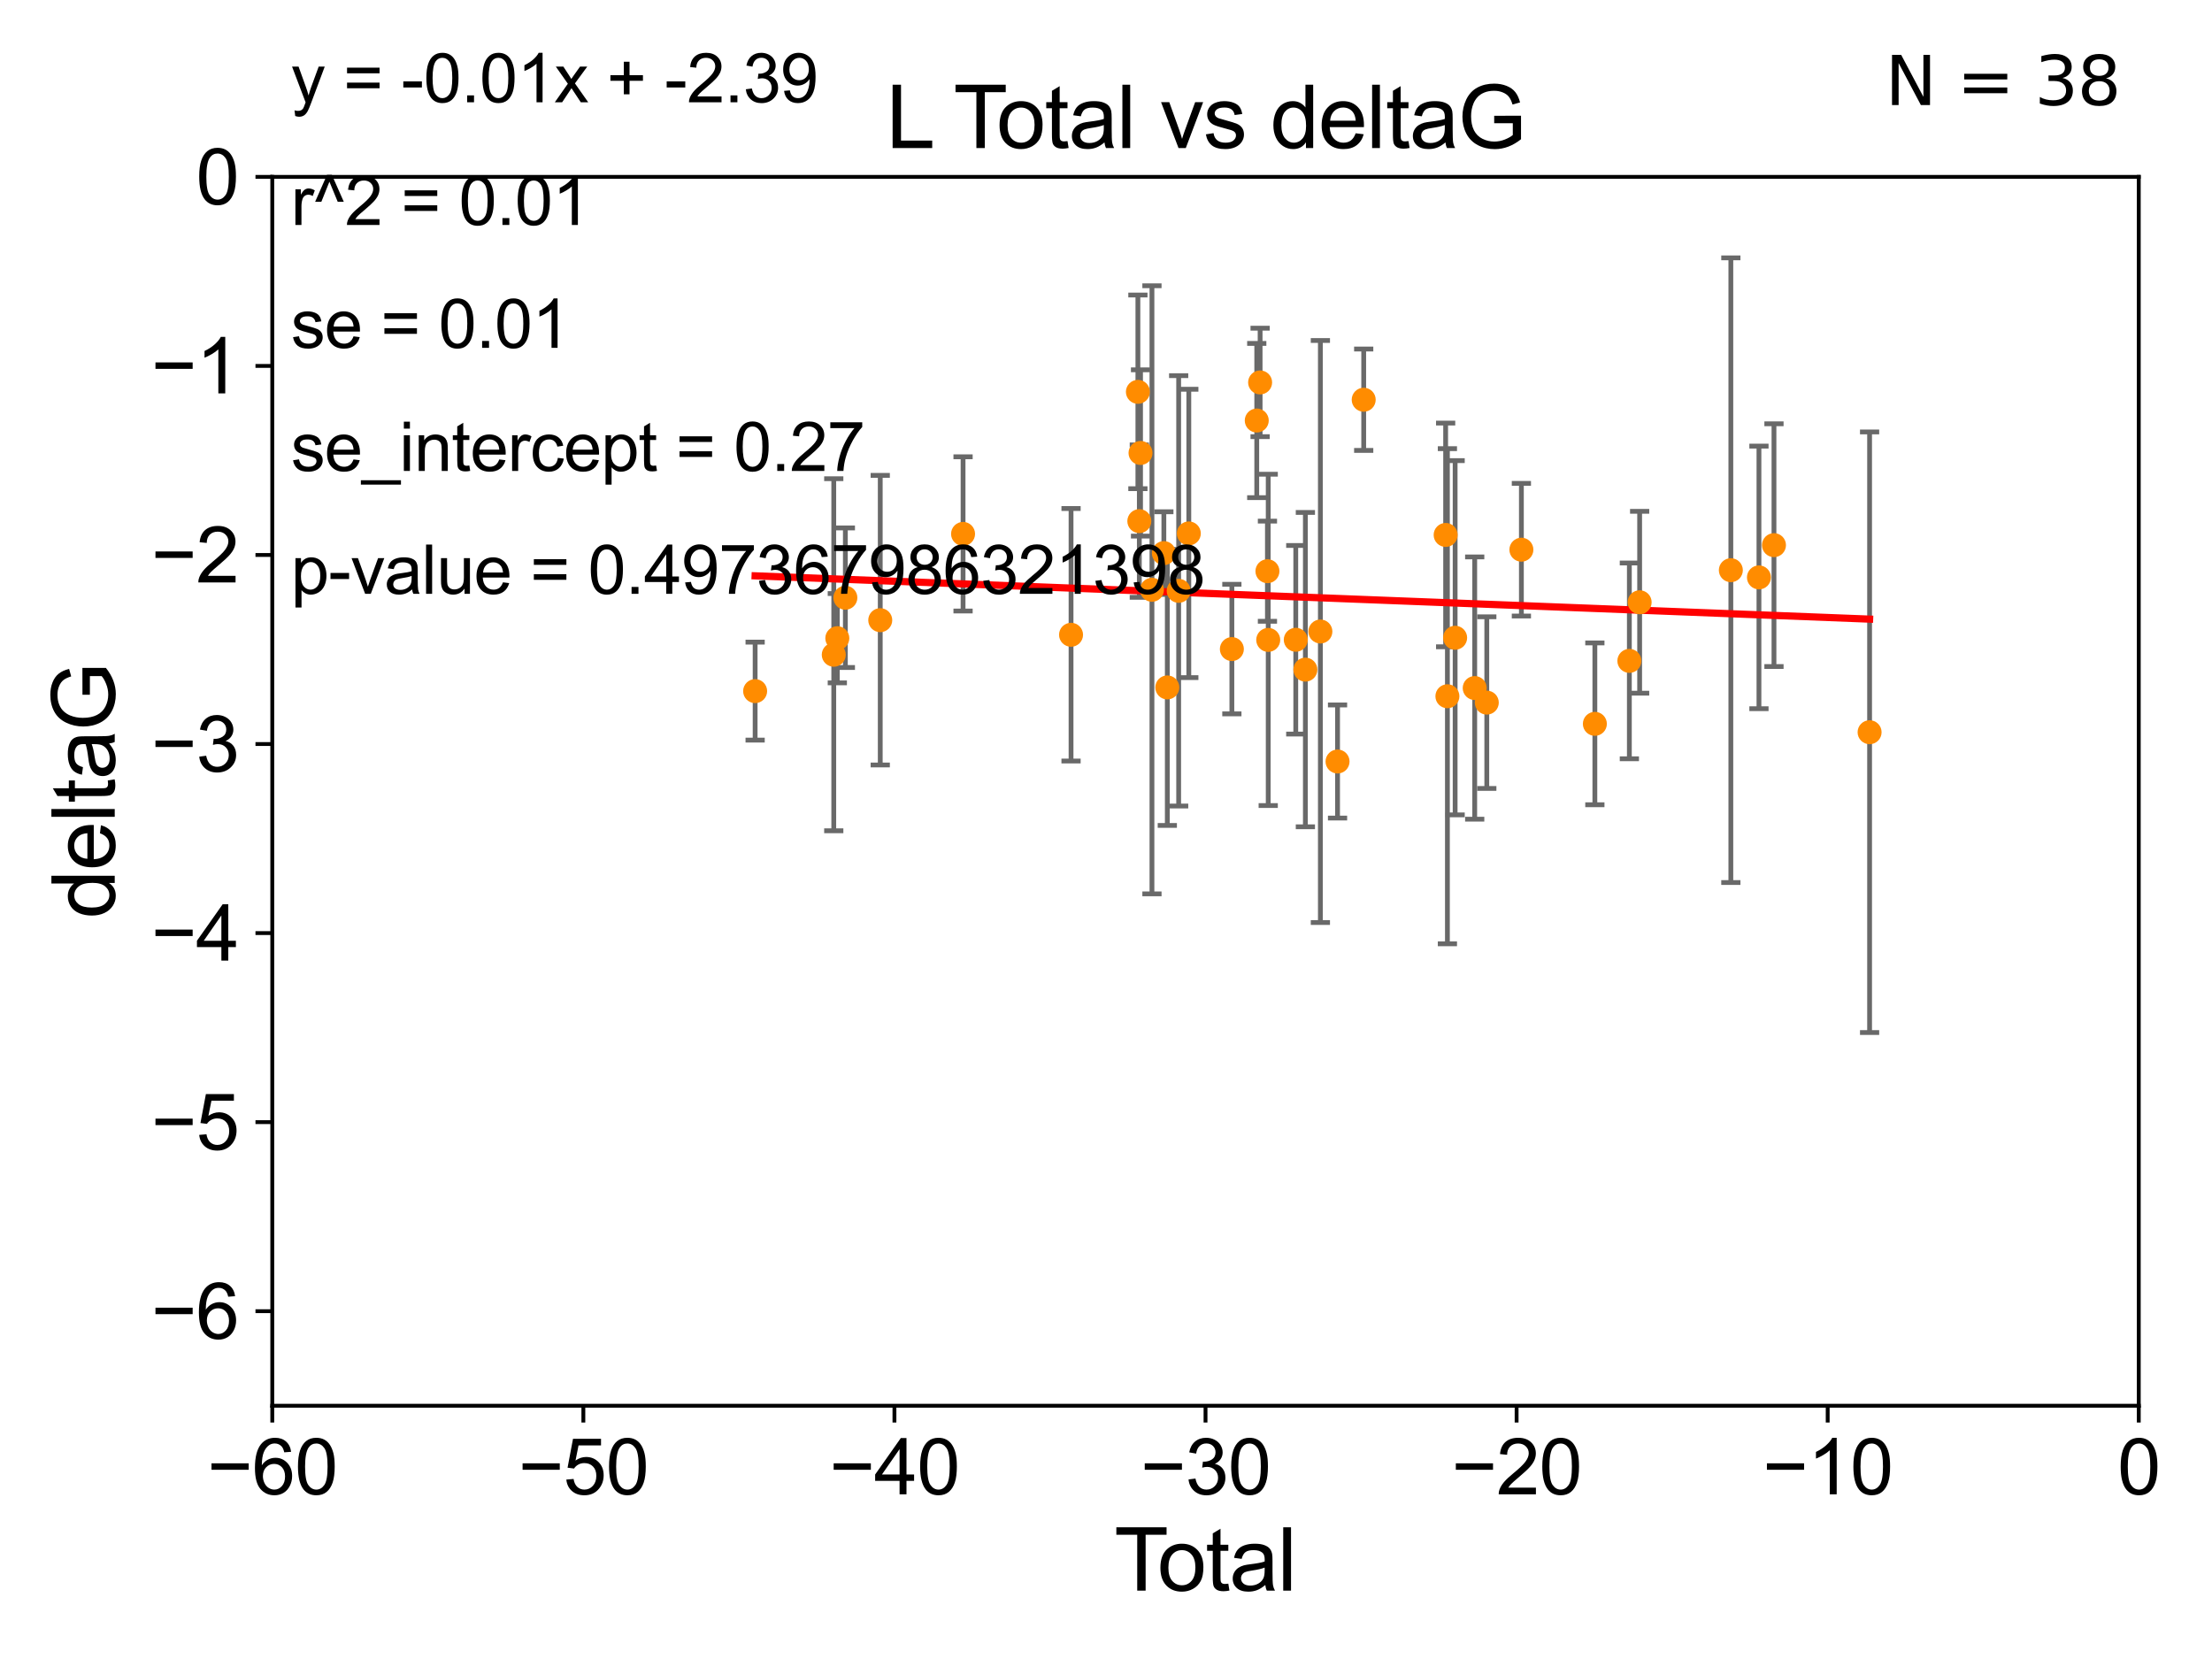 <?xml version="1.0" encoding="utf-8" standalone="no"?>
<!DOCTYPE svg PUBLIC "-//W3C//DTD SVG 1.1//EN"
  "http://www.w3.org/Graphics/SVG/1.1/DTD/svg11.dtd">
<svg xmlns:xlink="http://www.w3.org/1999/xlink" width="460.8pt" height="345.6pt" viewBox="0 0 460.8 345.6" xmlns="http://www.w3.org/2000/svg" version="1.1">
 <defs>
  <style type="text/css">*{stroke-linejoin: round; stroke-linecap: butt}</style>
 </defs>
 <g id="figure_1">
  <g id="patch_1">
   <path d="M 0 345.6 
L 460.8 345.6 
L 460.8 0 
L 0 0 
z
" style="fill: #ffffff"/>
  </g>
  <g id="axes_1">
   <g id="patch_2">
    <path d="M 56.72 292.84 
L 445.545 292.84 
L 445.545 36.842 
L 56.72 36.842 
z
" style="fill: #ffffff"/>
   </g>
   <g id="PathCollection_1">
    <defs>
     <path id="mf17ec34c99" d="M 0 1.118 
C 0.297 1.118 0.581 1 0.791 0.791 
C 1 0.581 1.118 0.297 1.118 0 
C 1.118 -0.297 1 -0.581 0.791 -0.791 
C 0.581 -1 0.297 -1.118 0 -1.118 
C -0.297 -1.118 -0.581 -1 -0.791 -0.791 
C -1 -0.581 -1.118 -0.297 -1.118 0 
C -1.118 0.297 -1 0.581 -0.791 0.791 
C -0.581 1 -0.297 1.118 0 1.118 
z
" style="stroke: #ff8c00"/>
    </defs>
    <g clip-path="url(#p8ae70881d6)">
     <use xlink:href="#mf17ec34c99" x="157.308" y="143.973" style="fill: #ff8c00; stroke: #ff8c00"/>
     <use xlink:href="#mf17ec34c99" x="173.688" y="136.396" style="fill: #ff8c00; stroke: #ff8c00"/>
     <use xlink:href="#mf17ec34c99" x="174.428" y="132.951" style="fill: #ff8c00; stroke: #ff8c00"/>
     <use xlink:href="#mf17ec34c99" x="176.105" y="124.516" style="fill: #ff8c00; stroke: #ff8c00"/>
     <use xlink:href="#mf17ec34c99" x="183.372" y="129.194" style="fill: #ff8c00; stroke: #ff8c00"/>
     <use xlink:href="#mf17ec34c99" x="200.623" y="111.222" style="fill: #ff8c00; stroke: #ff8c00"/>
     <use xlink:href="#mf17ec34c99" x="223.118" y="132.235" style="fill: #ff8c00; stroke: #ff8c00"/>
     <use xlink:href="#mf17ec34c99" x="237.045" y="81.629" style="fill: #ff8c00; stroke: #ff8c00"/>
     <use xlink:href="#mf17ec34c99" x="237.343" y="108.561" style="fill: #ff8c00; stroke: #ff8c00"/>
     <use xlink:href="#mf17ec34c99" x="237.594" y="94.36" style="fill: #ff8c00; stroke: #ff8c00"/>
     <use xlink:href="#mf17ec34c99" x="239.973" y="122.865" style="fill: #ff8c00; stroke: #ff8c00"/>
     <use xlink:href="#mf17ec34c99" x="242.452" y="115.224" style="fill: #ff8c00; stroke: #ff8c00"/>
     <use xlink:href="#mf17ec34c99" x="243.172" y="143.203" style="fill: #ff8c00; stroke: #ff8c00"/>
     <use xlink:href="#mf17ec34c99" x="245.537" y="123.086" style="fill: #ff8c00; stroke: #ff8c00"/>
     <use xlink:href="#mf17ec34c99" x="247.651" y="111.123" style="fill: #ff8c00; stroke: #ff8c00"/>
     <use xlink:href="#mf17ec34c99" x="256.621" y="135.214" style="fill: #ff8c00; stroke: #ff8c00"/>
     <use xlink:href="#mf17ec34c99" x="261.805" y="87.602" style="fill: #ff8c00; stroke: #ff8c00"/>
     <use xlink:href="#mf17ec34c99" x="262.505" y="79.666" style="fill: #ff8c00; stroke: #ff8c00"/>
     <use xlink:href="#mf17ec34c99" x="264.03" y="118.992" style="fill: #ff8c00; stroke: #ff8c00"/>
     <use xlink:href="#mf17ec34c99" x="264.194" y="133.304" style="fill: #ff8c00; stroke: #ff8c00"/>
     <use xlink:href="#mf17ec34c99" x="269.932" y="133.276" style="fill: #ff8c00; stroke: #ff8c00"/>
     <use xlink:href="#mf17ec34c99" x="271.934" y="139.496" style="fill: #ff8c00; stroke: #ff8c00"/>
     <use xlink:href="#mf17ec34c99" x="275.059" y="131.555" style="fill: #ff8c00; stroke: #ff8c00"/>
     <use xlink:href="#mf17ec34c99" x="278.635" y="158.636" style="fill: #ff8c00; stroke: #ff8c00"/>
     <use xlink:href="#mf17ec34c99" x="284.084" y="83.271" style="fill: #ff8c00; stroke: #ff8c00"/>
     <use xlink:href="#mf17ec34c99" x="301.154" y="111.437" style="fill: #ff8c00; stroke: #ff8c00"/>
     <use xlink:href="#mf17ec34c99" x="301.521" y="145.041" style="fill: #ff8c00; stroke: #ff8c00"/>
     <use xlink:href="#mf17ec34c99" x="303.131" y="132.856" style="fill: #ff8c00; stroke: #ff8c00"/>
     <use xlink:href="#mf17ec34c99" x="307.209" y="143.333" style="fill: #ff8c00; stroke: #ff8c00"/>
     <use xlink:href="#mf17ec34c99" x="309.726" y="146.367" style="fill: #ff8c00; stroke: #ff8c00"/>
     <use xlink:href="#mf17ec34c99" x="316.933" y="114.51" style="fill: #ff8c00; stroke: #ff8c00"/>
     <use xlink:href="#mf17ec34c99" x="332.239" y="150.79" style="fill: #ff8c00; stroke: #ff8c00"/>
     <use xlink:href="#mf17ec34c99" x="339.426" y="137.675" style="fill: #ff8c00; stroke: #ff8c00"/>
     <use xlink:href="#mf17ec34c99" x="341.568" y="125.461" style="fill: #ff8c00; stroke: #ff8c00"/>
     <use xlink:href="#mf17ec34c99" x="360.567" y="118.783" style="fill: #ff8c00; stroke: #ff8c00"/>
     <use xlink:href="#mf17ec34c99" x="366.421" y="120.283" style="fill: #ff8c00; stroke: #ff8c00"/>
     <use xlink:href="#mf17ec34c99" x="369.551" y="113.563" style="fill: #ff8c00; stroke: #ff8c00"/>
     <use xlink:href="#mf17ec34c99" x="389.47" y="152.536" style="fill: #ff8c00; stroke: #ff8c00"/>
    </g>
   </g>
   <g id="matplotlib.axis_1">
    <g id="xtick_1">
     <g id="line2d_1">
      <defs>
       <path id="m7b8be2708e" d="M 0 0 
L 0 3.5 
" style="stroke: #000000; stroke-width: 0.8"/>
      </defs>
      <g>
       <use xlink:href="#m7b8be2708e" x="56.72" y="292.84" style="stroke: #000000; stroke-width: 0.8"/>
      </g>
     </g>
     <g id="text_1">
      <!-- −60 -->
      <g transform="translate(43.15 311.293)scale(0.16 -0.16)">
       <defs>
        <path id="ArialMT-2212" d="M 3381 1997 
L 356 1997 
L 356 2522 
L 3381 2522 
L 3381 1997 
z
" transform="scale(0.016)"/>
        <path id="ArialMT-36" d="M 3184 3459 
L 2625 3416 
Q 2550 3747 2413 3897 
Q 2184 4138 1850 4138 
Q 1581 4138 1378 3988 
Q 1113 3794 959 3422 
Q 806 3050 800 2363 
Q 1003 2672 1297 2822 
Q 1591 2972 1913 2972 
Q 2475 2972 2870 2558 
Q 3266 2144 3266 1488 
Q 3266 1056 3080 686 
Q 2894 316 2569 119 
Q 2244 -78 1831 -78 
Q 1128 -78 684 439 
Q 241 956 241 2144 
Q 241 3472 731 4075 
Q 1159 4600 1884 4600 
Q 2425 4600 2770 4297 
Q 3116 3994 3184 3459 
z
M 888 1484 
Q 888 1194 1011 928 
Q 1134 663 1356 523 
Q 1578 384 1822 384 
Q 2178 384 2434 671 
Q 2691 959 2691 1453 
Q 2691 1928 2437 2201 
Q 2184 2475 1800 2475 
Q 1419 2475 1153 2201 
Q 888 1928 888 1484 
z
" transform="scale(0.016)"/>
        <path id="ArialMT-30" d="M 266 2259 
Q 266 3072 433 3567 
Q 600 4063 929 4331 
Q 1259 4600 1759 4600 
Q 2128 4600 2406 4451 
Q 2684 4303 2865 4023 
Q 3047 3744 3150 3342 
Q 3253 2941 3253 2259 
Q 3253 1453 3087 958 
Q 2922 463 2592 192 
Q 2263 -78 1759 -78 
Q 1097 -78 719 397 
Q 266 969 266 2259 
z
M 844 2259 
Q 844 1131 1108 757 
Q 1372 384 1759 384 
Q 2147 384 2411 759 
Q 2675 1134 2675 2259 
Q 2675 3391 2411 3762 
Q 2147 4134 1753 4134 
Q 1366 4134 1134 3806 
Q 844 3388 844 2259 
z
" transform="scale(0.016)"/>
       </defs>
       <use xlink:href="#ArialMT-2212"/>
       <use xlink:href="#ArialMT-36" x="58.398"/>
       <use xlink:href="#ArialMT-30" x="114.014"/>
      </g>
     </g>
    </g>
    <g id="xtick_2">
     <g id="line2d_2">
      <g>
       <use xlink:href="#m7b8be2708e" x="121.524" y="292.84" style="stroke: #000000; stroke-width: 0.8"/>
      </g>
     </g>
     <g id="text_2">
      <!-- −50 -->
      <g transform="translate(107.954 311.293)scale(0.16 -0.16)">
       <defs>
        <path id="ArialMT-35" d="M 266 1200 
L 856 1250 
Q 922 819 1161 601 
Q 1400 384 1738 384 
Q 2144 384 2425 690 
Q 2706 997 2706 1503 
Q 2706 1984 2436 2262 
Q 2166 2541 1728 2541 
Q 1456 2541 1237 2417 
Q 1019 2294 894 2097 
L 366 2166 
L 809 4519 
L 3088 4519 
L 3088 3981 
L 1259 3981 
L 1013 2750 
Q 1425 3038 1878 3038 
Q 2478 3038 2890 2622 
Q 3303 2206 3303 1553 
Q 3303 931 2941 478 
Q 2500 -78 1738 -78 
Q 1113 -78 717 272 
Q 322 622 266 1200 
z
" transform="scale(0.016)"/>
       </defs>
       <use xlink:href="#ArialMT-2212"/>
       <use xlink:href="#ArialMT-35" x="58.398"/>
       <use xlink:href="#ArialMT-30" x="114.014"/>
      </g>
     </g>
    </g>
    <g id="xtick_3">
     <g id="line2d_3">
      <g>
       <use xlink:href="#m7b8be2708e" x="186.328" y="292.84" style="stroke: #000000; stroke-width: 0.8"/>
      </g>
     </g>
     <g id="text_3">
      <!-- −40 -->
      <g transform="translate(172.758 311.293)scale(0.16 -0.16)">
       <defs>
        <path id="ArialMT-34" d="M 2069 0 
L 2069 1097 
L 81 1097 
L 81 1613 
L 2172 4581 
L 2631 4581 
L 2631 1613 
L 3250 1613 
L 3250 1097 
L 2631 1097 
L 2631 0 
L 2069 0 
z
M 2069 1613 
L 2069 3678 
L 634 1613 
L 2069 1613 
z
" transform="scale(0.016)"/>
       </defs>
       <use xlink:href="#ArialMT-2212"/>
       <use xlink:href="#ArialMT-34" x="58.398"/>
       <use xlink:href="#ArialMT-30" x="114.014"/>
      </g>
     </g>
    </g>
    <g id="xtick_4">
     <g id="line2d_4">
      <g>
       <use xlink:href="#m7b8be2708e" x="251.132" y="292.84" style="stroke: #000000; stroke-width: 0.8"/>
      </g>
     </g>
     <g id="text_4">
      <!-- −30 -->
      <g transform="translate(237.562 311.293)scale(0.16 -0.16)">
       <defs>
        <path id="ArialMT-33" d="M 269 1209 
L 831 1284 
Q 928 806 1161 595 
Q 1394 384 1728 384 
Q 2125 384 2398 659 
Q 2672 934 2672 1341 
Q 2672 1728 2419 1979 
Q 2166 2231 1775 2231 
Q 1616 2231 1378 2169 
L 1441 2663 
Q 1497 2656 1531 2656 
Q 1891 2656 2178 2843 
Q 2466 3031 2466 3422 
Q 2466 3731 2256 3934 
Q 2047 4138 1716 4138 
Q 1388 4138 1169 3931 
Q 950 3725 888 3313 
L 325 3413 
Q 428 3978 793 4289 
Q 1159 4600 1703 4600 
Q 2078 4600 2393 4439 
Q 2709 4278 2876 4000 
Q 3044 3722 3044 3409 
Q 3044 3113 2884 2869 
Q 2725 2625 2413 2481 
Q 2819 2388 3044 2092 
Q 3269 1797 3269 1353 
Q 3269 753 2831 336 
Q 2394 -81 1725 -81 
Q 1122 -81 723 278 
Q 325 638 269 1209 
z
" transform="scale(0.016)"/>
       </defs>
       <use xlink:href="#ArialMT-2212"/>
       <use xlink:href="#ArialMT-33" x="58.398"/>
       <use xlink:href="#ArialMT-30" x="114.014"/>
      </g>
     </g>
    </g>
    <g id="xtick_5">
     <g id="line2d_5">
      <g>
       <use xlink:href="#m7b8be2708e" x="315.937" y="292.84" style="stroke: #000000; stroke-width: 0.8"/>
      </g>
     </g>
     <g id="text_5">
      <!-- −20 -->
      <g transform="translate(302.367 311.293)scale(0.16 -0.16)">
       <defs>
        <path id="ArialMT-32" d="M 3222 541 
L 3222 0 
L 194 0 
Q 188 203 259 391 
Q 375 700 629 1000 
Q 884 1300 1366 1694 
Q 2113 2306 2375 2664 
Q 2638 3022 2638 3341 
Q 2638 3675 2398 3904 
Q 2159 4134 1775 4134 
Q 1369 4134 1125 3890 
Q 881 3647 878 3216 
L 300 3275 
Q 359 3922 746 4261 
Q 1134 4600 1788 4600 
Q 2447 4600 2831 4234 
Q 3216 3869 3216 3328 
Q 3216 3053 3103 2787 
Q 2991 2522 2730 2228 
Q 2469 1934 1863 1422 
Q 1356 997 1212 845 
Q 1069 694 975 541 
L 3222 541 
z
" transform="scale(0.016)"/>
       </defs>
       <use xlink:href="#ArialMT-2212"/>
       <use xlink:href="#ArialMT-32" x="58.398"/>
       <use xlink:href="#ArialMT-30" x="114.014"/>
      </g>
     </g>
    </g>
    <g id="xtick_6">
     <g id="line2d_6">
      <g>
       <use xlink:href="#m7b8be2708e" x="380.741" y="292.84" style="stroke: #000000; stroke-width: 0.8"/>
      </g>
     </g>
     <g id="text_6">
      <!-- −10 -->
      <g transform="translate(367.171 311.293)scale(0.16 -0.16)">
       <defs>
        <path id="ArialMT-31" d="M 2384 0 
L 1822 0 
L 1822 3584 
Q 1619 3391 1289 3197 
Q 959 3003 697 2906 
L 697 3450 
Q 1169 3672 1522 3987 
Q 1875 4303 2022 4600 
L 2384 4600 
L 2384 0 
z
" transform="scale(0.016)"/>
       </defs>
       <use xlink:href="#ArialMT-2212"/>
       <use xlink:href="#ArialMT-31" x="58.398"/>
       <use xlink:href="#ArialMT-30" x="114.014"/>
      </g>
     </g>
    </g>
    <g id="xtick_7">
     <g id="line2d_7">
      <g>
       <use xlink:href="#m7b8be2708e" x="445.545" y="292.84" style="stroke: #000000; stroke-width: 0.8"/>
      </g>
     </g>
     <g id="text_7">
      <!-- 0 -->
      <g transform="translate(441.096 311.293)scale(0.16 -0.16)">
       <use xlink:href="#ArialMT-30"/>
      </g>
     </g>
    </g>
    <g id="text_8">
     <!-- Total -->
     <g transform="translate(232.127 331.357)scale(0.18 -0.18)">
      <defs>
       <path id="ArialMT-54" d="M 1659 0 
L 1659 4041 
L 150 4041 
L 150 4581 
L 3781 4581 
L 3781 4041 
L 2266 4041 
L 2266 0 
L 1659 0 
z
" transform="scale(0.016)"/>
       <path id="ArialMT-6f" d="M 213 1659 
Q 213 2581 725 3025 
Q 1153 3394 1769 3394 
Q 2453 3394 2887 2945 
Q 3322 2497 3322 1706 
Q 3322 1066 3130 698 
Q 2938 331 2570 128 
Q 2203 -75 1769 -75 
Q 1072 -75 642 372 
Q 213 819 213 1659 
z
M 791 1659 
Q 791 1022 1069 705 
Q 1347 388 1769 388 
Q 2188 388 2466 706 
Q 2744 1025 2744 1678 
Q 2744 2294 2464 2611 
Q 2184 2928 1769 2928 
Q 1347 2928 1069 2612 
Q 791 2297 791 1659 
z
" transform="scale(0.016)"/>
       <path id="ArialMT-74" d="M 1650 503 
L 1731 6 
Q 1494 -44 1306 -44 
Q 1000 -44 831 53 
Q 663 150 594 308 
Q 525 466 525 972 
L 525 2881 
L 113 2881 
L 113 3319 
L 525 3319 
L 525 4141 
L 1084 4478 
L 1084 3319 
L 1650 3319 
L 1650 2881 
L 1084 2881 
L 1084 941 
Q 1084 700 1114 631 
Q 1144 563 1211 522 
Q 1278 481 1403 481 
Q 1497 481 1650 503 
z
" transform="scale(0.016)"/>
       <path id="ArialMT-61" d="M 2588 409 
Q 2275 144 1986 34 
Q 1697 -75 1366 -75 
Q 819 -75 525 192 
Q 231 459 231 875 
Q 231 1119 342 1320 
Q 453 1522 633 1644 
Q 813 1766 1038 1828 
Q 1203 1872 1538 1913 
Q 2219 1994 2541 2106 
Q 2544 2222 2544 2253 
Q 2544 2597 2384 2738 
Q 2169 2928 1744 2928 
Q 1347 2928 1158 2789 
Q 969 2650 878 2297 
L 328 2372 
Q 403 2725 575 2942 
Q 747 3159 1072 3276 
Q 1397 3394 1825 3394 
Q 2250 3394 2515 3294 
Q 2781 3194 2906 3042 
Q 3031 2891 3081 2659 
Q 3109 2516 3109 2141 
L 3109 1391 
Q 3109 606 3145 398 
Q 3181 191 3288 0 
L 2700 0 
Q 2613 175 2588 409 
z
M 2541 1666 
Q 2234 1541 1622 1453 
Q 1275 1403 1131 1340 
Q 988 1278 909 1158 
Q 831 1038 831 891 
Q 831 666 1001 516 
Q 1172 366 1500 366 
Q 1825 366 2078 508 
Q 2331 650 2450 897 
Q 2541 1088 2541 1459 
L 2541 1666 
z
" transform="scale(0.016)"/>
       <path id="ArialMT-6c" d="M 409 0 
L 409 4581 
L 972 4581 
L 972 0 
L 409 0 
z
" transform="scale(0.016)"/>
      </defs>
      <use xlink:href="#ArialMT-54"/>
      <use xlink:href="#ArialMT-6f" x="49.959"/>
      <use xlink:href="#ArialMT-74" x="105.574"/>
      <use xlink:href="#ArialMT-61" x="133.357"/>
      <use xlink:href="#ArialMT-6c" x="188.973"/>
     </g>
    </g>
   </g>
   <g id="matplotlib.axis_2">
    <g id="ytick_1">
     <g id="line2d_8">
      <defs>
       <path id="meead9d4bc3" d="M 0 0 
L -3.5 0 
" style="stroke: #000000; stroke-width: 0.8"/>
      </defs>
      <g>
       <use xlink:href="#meead9d4bc3" x="56.72" y="273.148" style="stroke: #000000; stroke-width: 0.8"/>
      </g>
     </g>
     <g id="text_9">
      <!-- −6 -->
      <g transform="translate(31.477 278.874)scale(0.16 -0.16)">
       <use xlink:href="#ArialMT-2212"/>
       <use xlink:href="#ArialMT-36" x="58.398"/>
      </g>
     </g>
    </g>
    <g id="ytick_2">
     <g id="line2d_9">
      <g>
       <use xlink:href="#meead9d4bc3" x="56.72" y="233.764" style="stroke: #000000; stroke-width: 0.8"/>
      </g>
     </g>
     <g id="text_10">
      <!-- −5 -->
      <g transform="translate(31.477 239.49)scale(0.16 -0.16)">
       <use xlink:href="#ArialMT-2212"/>
       <use xlink:href="#ArialMT-35" x="58.398"/>
      </g>
     </g>
    </g>
    <g id="ytick_3">
     <g id="line2d_10">
      <g>
       <use xlink:href="#meead9d4bc3" x="56.72" y="194.379" style="stroke: #000000; stroke-width: 0.8"/>
      </g>
     </g>
     <g id="text_11">
      <!-- −4 -->
      <g transform="translate(31.477 200.106)scale(0.16 -0.16)">
       <use xlink:href="#ArialMT-2212"/>
       <use xlink:href="#ArialMT-34" x="58.398"/>
      </g>
     </g>
    </g>
    <g id="ytick_4">
     <g id="line2d_11">
      <g>
       <use xlink:href="#meead9d4bc3" x="56.72" y="154.995" style="stroke: #000000; stroke-width: 0.8"/>
      </g>
     </g>
     <g id="text_12">
      <!-- −3 -->
      <g transform="translate(31.477 160.721)scale(0.16 -0.16)">
       <use xlink:href="#ArialMT-2212"/>
       <use xlink:href="#ArialMT-33" x="58.398"/>
      </g>
     </g>
    </g>
    <g id="ytick_5">
     <g id="line2d_12">
      <g>
       <use xlink:href="#meead9d4bc3" x="56.72" y="115.611" style="stroke: #000000; stroke-width: 0.8"/>
      </g>
     </g>
     <g id="text_13">
      <!-- −2 -->
      <g transform="translate(31.477 121.337)scale(0.16 -0.16)">
       <use xlink:href="#ArialMT-2212"/>
       <use xlink:href="#ArialMT-32" x="58.398"/>
      </g>
     </g>
    </g>
    <g id="ytick_6">
     <g id="line2d_13">
      <g>
       <use xlink:href="#meead9d4bc3" x="56.72" y="76.226" style="stroke: #000000; stroke-width: 0.8"/>
      </g>
     </g>
     <g id="text_14">
      <!-- −1 -->
      <g transform="translate(31.477 81.953)scale(0.16 -0.16)">
       <use xlink:href="#ArialMT-2212"/>
       <use xlink:href="#ArialMT-31" x="58.398"/>
      </g>
     </g>
    </g>
    <g id="ytick_7">
     <g id="line2d_14">
      <g>
       <use xlink:href="#meead9d4bc3" x="56.72" y="36.842" style="stroke: #000000; stroke-width: 0.8"/>
      </g>
     </g>
     <g id="text_15">
      <!-- 0 -->
      <g transform="translate(40.822 42.568)scale(0.16 -0.16)">
       <use xlink:href="#ArialMT-30"/>
      </g>
     </g>
    </g>
    <g id="text_16">
     <!-- deltaG -->
     <g transform="translate(23.9 191.356)rotate(-90)scale(0.18 -0.18)">
      <defs>
       <path id="ArialMT-64" d="M 2575 0 
L 2575 419 
Q 2259 -75 1647 -75 
Q 1250 -75 917 144 
Q 584 363 401 755 
Q 219 1147 219 1656 
Q 219 2153 384 2558 
Q 550 2963 881 3178 
Q 1213 3394 1622 3394 
Q 1922 3394 2156 3267 
Q 2391 3141 2538 2938 
L 2538 4581 
L 3097 4581 
L 3097 0 
L 2575 0 
z
M 797 1656 
Q 797 1019 1065 703 
Q 1334 388 1700 388 
Q 2069 388 2326 689 
Q 2584 991 2584 1609 
Q 2584 2291 2321 2609 
Q 2059 2928 1675 2928 
Q 1300 2928 1048 2622 
Q 797 2316 797 1656 
z
" transform="scale(0.016)"/>
       <path id="ArialMT-65" d="M 2694 1069 
L 3275 997 
Q 3138 488 2766 206 
Q 2394 -75 1816 -75 
Q 1088 -75 661 373 
Q 234 822 234 1631 
Q 234 2469 665 2931 
Q 1097 3394 1784 3394 
Q 2450 3394 2872 2941 
Q 3294 2488 3294 1666 
Q 3294 1616 3291 1516 
L 816 1516 
Q 847 969 1125 678 
Q 1403 388 1819 388 
Q 2128 388 2347 550 
Q 2566 713 2694 1069 
z
M 847 1978 
L 2700 1978 
Q 2663 2397 2488 2606 
Q 2219 2931 1791 2931 
Q 1403 2931 1139 2672 
Q 875 2413 847 1978 
z
" transform="scale(0.016)"/>
       <path id="ArialMT-47" d="M 2638 1797 
L 2638 2334 
L 4578 2338 
L 4578 638 
Q 4131 281 3656 101 
Q 3181 -78 2681 -78 
Q 2006 -78 1454 211 
Q 903 500 622 1047 
Q 341 1594 341 2269 
Q 341 2938 620 3517 
Q 900 4097 1425 4378 
Q 1950 4659 2634 4659 
Q 3131 4659 3532 4498 
Q 3934 4338 4162 4050 
Q 4391 3763 4509 3300 
L 3963 3150 
Q 3859 3500 3706 3700 
Q 3553 3900 3268 4020 
Q 2984 4141 2638 4141 
Q 2222 4141 1919 4014 
Q 1616 3888 1430 3681 
Q 1244 3475 1141 3228 
Q 966 2803 966 2306 
Q 966 1694 1177 1281 
Q 1388 869 1791 669 
Q 2194 469 2647 469 
Q 3041 469 3416 620 
Q 3791 772 3984 944 
L 3984 1797 
L 2638 1797 
z
" transform="scale(0.016)"/>
      </defs>
      <use xlink:href="#ArialMT-64"/>
      <use xlink:href="#ArialMT-65" x="55.615"/>
      <use xlink:href="#ArialMT-6c" x="111.23"/>
      <use xlink:href="#ArialMT-74" x="133.447"/>
      <use xlink:href="#ArialMT-61" x="161.23"/>
      <use xlink:href="#ArialMT-47" x="216.846"/>
     </g>
    </g>
   </g>
   <g id="LineCollection_1">
    <path d="M 157.308 154.179 
L 157.308 133.766 
" clip-path="url(#p8ae70881d6)" style="fill: none; stroke: #696969"/>
    <path d="M 173.688 173.065 
L 173.688 99.727 
" clip-path="url(#p8ae70881d6)" style="fill: none; stroke: #696969"/>
    <path d="M 174.428 142.255 
L 174.428 123.648 
" clip-path="url(#p8ae70881d6)" style="fill: none; stroke: #696969"/>
    <path d="M 176.105 139.053 
L 176.105 109.979 
" clip-path="url(#p8ae70881d6)" style="fill: none; stroke: #696969"/>
    <path d="M 183.372 159.359 
L 183.372 99.028 
" clip-path="url(#p8ae70881d6)" style="fill: none; stroke: #696969"/>
    <path d="M 200.623 127.287 
L 200.623 95.157 
" clip-path="url(#p8ae70881d6)" style="fill: none; stroke: #696969"/>
    <path d="M 223.118 158.535 
L 223.118 105.935 
" clip-path="url(#p8ae70881d6)" style="fill: none; stroke: #696969"/>
    <path d="M 237.045 101.802 
L 237.045 61.456 
" clip-path="url(#p8ae70881d6)" style="fill: none; stroke: #696969"/>
    <path d="M 237.343 124.438 
L 237.343 92.683 
" clip-path="url(#p8ae70881d6)" style="fill: none; stroke: #696969"/>
    <path d="M 237.594 111.683 
L 237.594 77.037 
" clip-path="url(#p8ae70881d6)" style="fill: none; stroke: #696969"/>
    <path d="M 239.973 186.203 
L 239.973 59.527 
" clip-path="url(#p8ae70881d6)" style="fill: none; stroke: #696969"/>
    <path d="M 242.452 123.835 
L 242.452 106.612 
" clip-path="url(#p8ae70881d6)" style="fill: none; stroke: #696969"/>
    <path d="M 243.172 171.954 
L 243.172 114.452 
" clip-path="url(#p8ae70881d6)" style="fill: none; stroke: #696969"/>
    <path d="M 245.537 167.912 
L 245.537 78.26 
" clip-path="url(#p8ae70881d6)" style="fill: none; stroke: #696969"/>
    <path d="M 247.651 141.157 
L 247.651 81.088 
" clip-path="url(#p8ae70881d6)" style="fill: none; stroke: #696969"/>
    <path d="M 256.621 148.707 
L 256.621 121.721 
" clip-path="url(#p8ae70881d6)" style="fill: none; stroke: #696969"/>
    <path d="M 261.805 103.664 
L 261.805 71.541 
" clip-path="url(#p8ae70881d6)" style="fill: none; stroke: #696969"/>
    <path d="M 262.505 90.961 
L 262.505 68.371 
" clip-path="url(#p8ae70881d6)" style="fill: none; stroke: #696969"/>
    <path d="M 264.03 129.424 
L 264.03 108.561 
" clip-path="url(#p8ae70881d6)" style="fill: none; stroke: #696969"/>
    <path d="M 264.194 167.815 
L 264.194 98.792 
" clip-path="url(#p8ae70881d6)" style="fill: none; stroke: #696969"/>
    <path d="M 269.932 152.921 
L 269.932 113.631 
" clip-path="url(#p8ae70881d6)" style="fill: none; stroke: #696969"/>
    <path d="M 271.934 172.237 
L 271.934 106.755 
" clip-path="url(#p8ae70881d6)" style="fill: none; stroke: #696969"/>
    <path d="M 275.059 192.178 
L 275.059 70.932 
" clip-path="url(#p8ae70881d6)" style="fill: none; stroke: #696969"/>
    <path d="M 278.635 170.417 
L 278.635 146.855 
" clip-path="url(#p8ae70881d6)" style="fill: none; stroke: #696969"/>
    <path d="M 284.084 93.831 
L 284.084 72.71 
" clip-path="url(#p8ae70881d6)" style="fill: none; stroke: #696969"/>
    <path d="M 301.154 134.737 
L 301.154 88.137 
" clip-path="url(#p8ae70881d6)" style="fill: none; stroke: #696969"/>
    <path d="M 301.521 196.617 
L 301.521 93.464 
" clip-path="url(#p8ae70881d6)" style="fill: none; stroke: #696969"/>
    <path d="M 303.131 169.754 
L 303.131 95.957 
" clip-path="url(#p8ae70881d6)" style="fill: none; stroke: #696969"/>
    <path d="M 307.209 170.648 
L 307.209 116.019 
" clip-path="url(#p8ae70881d6)" style="fill: none; stroke: #696969"/>
    <path d="M 309.726 164.244 
L 309.726 128.49 
" clip-path="url(#p8ae70881d6)" style="fill: none; stroke: #696969"/>
    <path d="M 316.933 128.328 
L 316.933 100.693 
" clip-path="url(#p8ae70881d6)" style="fill: none; stroke: #696969"/>
    <path d="M 332.239 167.645 
L 332.239 133.935 
" clip-path="url(#p8ae70881d6)" style="fill: none; stroke: #696969"/>
    <path d="M 339.426 158.066 
L 339.426 117.284 
" clip-path="url(#p8ae70881d6)" style="fill: none; stroke: #696969"/>
    <path d="M 341.568 144.399 
L 341.568 106.522 
" clip-path="url(#p8ae70881d6)" style="fill: none; stroke: #696969"/>
    <path d="M 360.567 183.849 
L 360.567 53.718 
" clip-path="url(#p8ae70881d6)" style="fill: none; stroke: #696969"/>
    <path d="M 366.421 147.631 
L 366.421 92.935 
" clip-path="url(#p8ae70881d6)" style="fill: none; stroke: #696969"/>
    <path d="M 369.551 138.847 
L 369.551 88.279 
" clip-path="url(#p8ae70881d6)" style="fill: none; stroke: #696969"/>
    <path d="M 389.47 215.092 
L 389.47 89.98 
" clip-path="url(#p8ae70881d6)" style="fill: none; stroke: #696969"/>
   </g>
   <g id="line2d_15">
    <defs>
     <path id="mfccf3462e1" d="M 2 0 
L -2 -0 
" style="stroke: #696969"/>
    </defs>
    <g clip-path="url(#p8ae70881d6)">
     <use xlink:href="#mfccf3462e1" x="157.308" y="154.179" style="fill: #696969; stroke: #696969"/>
     <use xlink:href="#mfccf3462e1" x="173.688" y="173.065" style="fill: #696969; stroke: #696969"/>
     <use xlink:href="#mfccf3462e1" x="174.428" y="142.255" style="fill: #696969; stroke: #696969"/>
     <use xlink:href="#mfccf3462e1" x="176.105" y="139.053" style="fill: #696969; stroke: #696969"/>
     <use xlink:href="#mfccf3462e1" x="183.372" y="159.359" style="fill: #696969; stroke: #696969"/>
     <use xlink:href="#mfccf3462e1" x="200.623" y="127.287" style="fill: #696969; stroke: #696969"/>
     <use xlink:href="#mfccf3462e1" x="223.118" y="158.535" style="fill: #696969; stroke: #696969"/>
     <use xlink:href="#mfccf3462e1" x="237.045" y="101.802" style="fill: #696969; stroke: #696969"/>
     <use xlink:href="#mfccf3462e1" x="237.343" y="124.438" style="fill: #696969; stroke: #696969"/>
     <use xlink:href="#mfccf3462e1" x="237.594" y="111.683" style="fill: #696969; stroke: #696969"/>
     <use xlink:href="#mfccf3462e1" x="239.973" y="186.203" style="fill: #696969; stroke: #696969"/>
     <use xlink:href="#mfccf3462e1" x="242.452" y="123.835" style="fill: #696969; stroke: #696969"/>
     <use xlink:href="#mfccf3462e1" x="243.172" y="171.954" style="fill: #696969; stroke: #696969"/>
     <use xlink:href="#mfccf3462e1" x="245.537" y="167.912" style="fill: #696969; stroke: #696969"/>
     <use xlink:href="#mfccf3462e1" x="247.651" y="141.157" style="fill: #696969; stroke: #696969"/>
     <use xlink:href="#mfccf3462e1" x="256.621" y="148.707" style="fill: #696969; stroke: #696969"/>
     <use xlink:href="#mfccf3462e1" x="261.805" y="103.664" style="fill: #696969; stroke: #696969"/>
     <use xlink:href="#mfccf3462e1" x="262.505" y="90.961" style="fill: #696969; stroke: #696969"/>
     <use xlink:href="#mfccf3462e1" x="264.03" y="129.424" style="fill: #696969; stroke: #696969"/>
     <use xlink:href="#mfccf3462e1" x="264.194" y="167.815" style="fill: #696969; stroke: #696969"/>
     <use xlink:href="#mfccf3462e1" x="269.932" y="152.921" style="fill: #696969; stroke: #696969"/>
     <use xlink:href="#mfccf3462e1" x="271.934" y="172.237" style="fill: #696969; stroke: #696969"/>
     <use xlink:href="#mfccf3462e1" x="275.059" y="192.178" style="fill: #696969; stroke: #696969"/>
     <use xlink:href="#mfccf3462e1" x="278.635" y="170.417" style="fill: #696969; stroke: #696969"/>
     <use xlink:href="#mfccf3462e1" x="284.084" y="93.831" style="fill: #696969; stroke: #696969"/>
     <use xlink:href="#mfccf3462e1" x="301.154" y="134.737" style="fill: #696969; stroke: #696969"/>
     <use xlink:href="#mfccf3462e1" x="301.521" y="196.617" style="fill: #696969; stroke: #696969"/>
     <use xlink:href="#mfccf3462e1" x="303.131" y="169.754" style="fill: #696969; stroke: #696969"/>
     <use xlink:href="#mfccf3462e1" x="307.209" y="170.648" style="fill: #696969; stroke: #696969"/>
     <use xlink:href="#mfccf3462e1" x="309.726" y="164.244" style="fill: #696969; stroke: #696969"/>
     <use xlink:href="#mfccf3462e1" x="316.933" y="128.328" style="fill: #696969; stroke: #696969"/>
     <use xlink:href="#mfccf3462e1" x="332.239" y="167.645" style="fill: #696969; stroke: #696969"/>
     <use xlink:href="#mfccf3462e1" x="339.426" y="158.066" style="fill: #696969; stroke: #696969"/>
     <use xlink:href="#mfccf3462e1" x="341.568" y="144.399" style="fill: #696969; stroke: #696969"/>
     <use xlink:href="#mfccf3462e1" x="360.567" y="183.849" style="fill: #696969; stroke: #696969"/>
     <use xlink:href="#mfccf3462e1" x="366.421" y="147.631" style="fill: #696969; stroke: #696969"/>
     <use xlink:href="#mfccf3462e1" x="369.551" y="138.847" style="fill: #696969; stroke: #696969"/>
     <use xlink:href="#mfccf3462e1" x="389.47" y="215.092" style="fill: #696969; stroke: #696969"/>
    </g>
   </g>
   <g id="line2d_16">
    <g clip-path="url(#p8ae70881d6)">
     <use xlink:href="#mfccf3462e1" x="157.308" y="133.766" style="fill: #696969; stroke: #696969"/>
     <use xlink:href="#mfccf3462e1" x="173.688" y="99.727" style="fill: #696969; stroke: #696969"/>
     <use xlink:href="#mfccf3462e1" x="174.428" y="123.648" style="fill: #696969; stroke: #696969"/>
     <use xlink:href="#mfccf3462e1" x="176.105" y="109.979" style="fill: #696969; stroke: #696969"/>
     <use xlink:href="#mfccf3462e1" x="183.372" y="99.028" style="fill: #696969; stroke: #696969"/>
     <use xlink:href="#mfccf3462e1" x="200.623" y="95.157" style="fill: #696969; stroke: #696969"/>
     <use xlink:href="#mfccf3462e1" x="223.118" y="105.935" style="fill: #696969; stroke: #696969"/>
     <use xlink:href="#mfccf3462e1" x="237.045" y="61.456" style="fill: #696969; stroke: #696969"/>
     <use xlink:href="#mfccf3462e1" x="237.343" y="92.683" style="fill: #696969; stroke: #696969"/>
     <use xlink:href="#mfccf3462e1" x="237.594" y="77.037" style="fill: #696969; stroke: #696969"/>
     <use xlink:href="#mfccf3462e1" x="239.973" y="59.527" style="fill: #696969; stroke: #696969"/>
     <use xlink:href="#mfccf3462e1" x="242.452" y="106.612" style="fill: #696969; stroke: #696969"/>
     <use xlink:href="#mfccf3462e1" x="243.172" y="114.452" style="fill: #696969; stroke: #696969"/>
     <use xlink:href="#mfccf3462e1" x="245.537" y="78.26" style="fill: #696969; stroke: #696969"/>
     <use xlink:href="#mfccf3462e1" x="247.651" y="81.088" style="fill: #696969; stroke: #696969"/>
     <use xlink:href="#mfccf3462e1" x="256.621" y="121.721" style="fill: #696969; stroke: #696969"/>
     <use xlink:href="#mfccf3462e1" x="261.805" y="71.541" style="fill: #696969; stroke: #696969"/>
     <use xlink:href="#mfccf3462e1" x="262.505" y="68.371" style="fill: #696969; stroke: #696969"/>
     <use xlink:href="#mfccf3462e1" x="264.03" y="108.561" style="fill: #696969; stroke: #696969"/>
     <use xlink:href="#mfccf3462e1" x="264.194" y="98.792" style="fill: #696969; stroke: #696969"/>
     <use xlink:href="#mfccf3462e1" x="269.932" y="113.631" style="fill: #696969; stroke: #696969"/>
     <use xlink:href="#mfccf3462e1" x="271.934" y="106.755" style="fill: #696969; stroke: #696969"/>
     <use xlink:href="#mfccf3462e1" x="275.059" y="70.932" style="fill: #696969; stroke: #696969"/>
     <use xlink:href="#mfccf3462e1" x="278.635" y="146.855" style="fill: #696969; stroke: #696969"/>
     <use xlink:href="#mfccf3462e1" x="284.084" y="72.71" style="fill: #696969; stroke: #696969"/>
     <use xlink:href="#mfccf3462e1" x="301.154" y="88.137" style="fill: #696969; stroke: #696969"/>
     <use xlink:href="#mfccf3462e1" x="301.521" y="93.464" style="fill: #696969; stroke: #696969"/>
     <use xlink:href="#mfccf3462e1" x="303.131" y="95.957" style="fill: #696969; stroke: #696969"/>
     <use xlink:href="#mfccf3462e1" x="307.209" y="116.019" style="fill: #696969; stroke: #696969"/>
     <use xlink:href="#mfccf3462e1" x="309.726" y="128.49" style="fill: #696969; stroke: #696969"/>
     <use xlink:href="#mfccf3462e1" x="316.933" y="100.693" style="fill: #696969; stroke: #696969"/>
     <use xlink:href="#mfccf3462e1" x="332.239" y="133.935" style="fill: #696969; stroke: #696969"/>
     <use xlink:href="#mfccf3462e1" x="339.426" y="117.284" style="fill: #696969; stroke: #696969"/>
     <use xlink:href="#mfccf3462e1" x="341.568" y="106.522" style="fill: #696969; stroke: #696969"/>
     <use xlink:href="#mfccf3462e1" x="360.567" y="53.718" style="fill: #696969; stroke: #696969"/>
     <use xlink:href="#mfccf3462e1" x="366.421" y="92.935" style="fill: #696969; stroke: #696969"/>
     <use xlink:href="#mfccf3462e1" x="369.551" y="88.279" style="fill: #696969; stroke: #696969"/>
     <use xlink:href="#mfccf3462e1" x="389.47" y="89.98" style="fill: #696969; stroke: #696969"/>
    </g>
   </g>
   <g id="line2d_17">
    <path d="M 157.308 119.956 
L 173.688 120.592 
L 174.428 120.621 
L 176.105 120.686 
L 183.372 120.969 
L 200.623 121.639 
L 223.118 122.513 
L 237.045 123.054 
L 237.343 123.065 
L 237.594 123.075 
L 239.973 123.167 
L 242.452 123.264 
L 243.172 123.292 
L 245.537 123.384 
L 247.651 123.466 
L 256.621 123.814 
L 261.805 124.015 
L 262.505 124.043 
L 264.03 124.102 
L 264.194 124.108 
L 269.932 124.331 
L 271.934 124.409 
L 275.059 124.53 
L 278.635 124.669 
L 284.084 124.881 
L 301.154 125.544 
L 301.521 125.558 
L 303.131 125.621 
L 307.209 125.779 
L 309.726 125.877 
L 316.933 126.157 
L 332.239 126.752 
L 339.426 127.031 
L 341.568 127.114 
L 360.567 127.852 
L 366.421 128.079 
L 369.551 128.201 
L 389.47 128.975 
" clip-path="url(#p8ae70881d6)" style="fill: none; stroke: #ff0000; stroke-width: 1.5; stroke-linecap: square"/>
   </g>
   <g id="line2d_18">
    <defs>
     <path id="md82d3f2c28" d="M 0 2 
C 0.53 2 1.039 1.789 1.414 1.414 
C 1.789 1.039 2 0.53 2 0 
C 2 -0.53 1.789 -1.039 1.414 -1.414 
C 1.039 -1.789 0.53 -2 0 -2 
C -0.53 -2 -1.039 -1.789 -1.414 -1.414 
C -1.789 -1.039 -2 -0.53 -2 0 
C -2 0.53 -1.789 1.039 -1.414 1.414 
C -1.039 1.789 -0.53 2 0 2 
z
" style="stroke: #ff8c00"/>
    </defs>
    <g clip-path="url(#p8ae70881d6)">
     <use xlink:href="#md82d3f2c28" x="157.308" y="143.973" style="fill: #ff8c00; stroke: #ff8c00"/>
     <use xlink:href="#md82d3f2c28" x="173.688" y="136.396" style="fill: #ff8c00; stroke: #ff8c00"/>
     <use xlink:href="#md82d3f2c28" x="174.428" y="132.951" style="fill: #ff8c00; stroke: #ff8c00"/>
     <use xlink:href="#md82d3f2c28" x="176.105" y="124.516" style="fill: #ff8c00; stroke: #ff8c00"/>
     <use xlink:href="#md82d3f2c28" x="183.372" y="129.194" style="fill: #ff8c00; stroke: #ff8c00"/>
     <use xlink:href="#md82d3f2c28" x="200.623" y="111.222" style="fill: #ff8c00; stroke: #ff8c00"/>
     <use xlink:href="#md82d3f2c28" x="223.118" y="132.235" style="fill: #ff8c00; stroke: #ff8c00"/>
     <use xlink:href="#md82d3f2c28" x="237.045" y="81.629" style="fill: #ff8c00; stroke: #ff8c00"/>
     <use xlink:href="#md82d3f2c28" x="237.343" y="108.561" style="fill: #ff8c00; stroke: #ff8c00"/>
     <use xlink:href="#md82d3f2c28" x="237.594" y="94.36" style="fill: #ff8c00; stroke: #ff8c00"/>
     <use xlink:href="#md82d3f2c28" x="239.973" y="122.865" style="fill: #ff8c00; stroke: #ff8c00"/>
     <use xlink:href="#md82d3f2c28" x="242.452" y="115.224" style="fill: #ff8c00; stroke: #ff8c00"/>
     <use xlink:href="#md82d3f2c28" x="243.172" y="143.203" style="fill: #ff8c00; stroke: #ff8c00"/>
     <use xlink:href="#md82d3f2c28" x="245.537" y="123.086" style="fill: #ff8c00; stroke: #ff8c00"/>
     <use xlink:href="#md82d3f2c28" x="247.651" y="111.123" style="fill: #ff8c00; stroke: #ff8c00"/>
     <use xlink:href="#md82d3f2c28" x="256.621" y="135.214" style="fill: #ff8c00; stroke: #ff8c00"/>
     <use xlink:href="#md82d3f2c28" x="261.805" y="87.602" style="fill: #ff8c00; stroke: #ff8c00"/>
     <use xlink:href="#md82d3f2c28" x="262.505" y="79.666" style="fill: #ff8c00; stroke: #ff8c00"/>
     <use xlink:href="#md82d3f2c28" x="264.03" y="118.992" style="fill: #ff8c00; stroke: #ff8c00"/>
     <use xlink:href="#md82d3f2c28" x="264.194" y="133.304" style="fill: #ff8c00; stroke: #ff8c00"/>
     <use xlink:href="#md82d3f2c28" x="269.932" y="133.276" style="fill: #ff8c00; stroke: #ff8c00"/>
     <use xlink:href="#md82d3f2c28" x="271.934" y="139.496" style="fill: #ff8c00; stroke: #ff8c00"/>
     <use xlink:href="#md82d3f2c28" x="275.059" y="131.555" style="fill: #ff8c00; stroke: #ff8c00"/>
     <use xlink:href="#md82d3f2c28" x="278.635" y="158.636" style="fill: #ff8c00; stroke: #ff8c00"/>
     <use xlink:href="#md82d3f2c28" x="284.084" y="83.271" style="fill: #ff8c00; stroke: #ff8c00"/>
     <use xlink:href="#md82d3f2c28" x="301.154" y="111.437" style="fill: #ff8c00; stroke: #ff8c00"/>
     <use xlink:href="#md82d3f2c28" x="301.521" y="145.041" style="fill: #ff8c00; stroke: #ff8c00"/>
     <use xlink:href="#md82d3f2c28" x="303.131" y="132.856" style="fill: #ff8c00; stroke: #ff8c00"/>
     <use xlink:href="#md82d3f2c28" x="307.209" y="143.333" style="fill: #ff8c00; stroke: #ff8c00"/>
     <use xlink:href="#md82d3f2c28" x="309.726" y="146.367" style="fill: #ff8c00; stroke: #ff8c00"/>
     <use xlink:href="#md82d3f2c28" x="316.933" y="114.51" style="fill: #ff8c00; stroke: #ff8c00"/>
     <use xlink:href="#md82d3f2c28" x="332.239" y="150.79" style="fill: #ff8c00; stroke: #ff8c00"/>
     <use xlink:href="#md82d3f2c28" x="339.426" y="137.675" style="fill: #ff8c00; stroke: #ff8c00"/>
     <use xlink:href="#md82d3f2c28" x="341.568" y="125.461" style="fill: #ff8c00; stroke: #ff8c00"/>
     <use xlink:href="#md82d3f2c28" x="360.567" y="118.783" style="fill: #ff8c00; stroke: #ff8c00"/>
     <use xlink:href="#md82d3f2c28" x="366.421" y="120.283" style="fill: #ff8c00; stroke: #ff8c00"/>
     <use xlink:href="#md82d3f2c28" x="369.551" y="113.563" style="fill: #ff8c00; stroke: #ff8c00"/>
     <use xlink:href="#md82d3f2c28" x="389.47" y="152.536" style="fill: #ff8c00; stroke: #ff8c00"/>
    </g>
   </g>
   <g id="patch_3">
    <path d="M 56.72 292.84 
L 56.72 36.842 
" style="fill: none; stroke: #000000; stroke-width: 0.8; stroke-linejoin: miter; stroke-linecap: square"/>
   </g>
   <g id="patch_4">
    <path d="M 445.545 292.84 
L 445.545 36.842 
" style="fill: none; stroke: #000000; stroke-width: 0.8; stroke-linejoin: miter; stroke-linecap: square"/>
   </g>
   <g id="patch_5">
    <path d="M 56.72 292.84 
L 445.545 292.84 
" style="fill: none; stroke: #000000; stroke-width: 0.8; stroke-linejoin: miter; stroke-linecap: square"/>
   </g>
   <g id="patch_6">
    <path d="M 56.72 36.842 
L 445.545 36.842 
" style="fill: none; stroke: #000000; stroke-width: 0.8; stroke-linejoin: miter; stroke-linecap: square"/>
   </g>
   <g id="text_17">
    <!-- N = 38 -->
    <g transform="translate(392.738 21.88)scale(0.14 -0.14)">
     <defs>
      <path id="DejaVuSans-4e" d="M 628 4666 
L 1478 4666 
L 3547 763 
L 3547 4666 
L 4159 4666 
L 4159 0 
L 3309 0 
L 1241 3903 
L 1241 0 
L 628 0 
L 628 4666 
z
" transform="scale(0.016)"/>
      <path id="DejaVuSans-20" transform="scale(0.016)"/>
      <path id="DejaVuSans-3d" d="M 678 2906 
L 4684 2906 
L 4684 2381 
L 678 2381 
L 678 2906 
z
M 678 1631 
L 4684 1631 
L 4684 1100 
L 678 1100 
L 678 1631 
z
" transform="scale(0.016)"/>
      <path id="DejaVuSans-33" d="M 2597 2516 
Q 3050 2419 3304 2112 
Q 3559 1806 3559 1356 
Q 3559 666 3084 287 
Q 2609 -91 1734 -91 
Q 1441 -91 1130 -33 
Q 819 25 488 141 
L 488 750 
Q 750 597 1062 519 
Q 1375 441 1716 441 
Q 2309 441 2620 675 
Q 2931 909 2931 1356 
Q 2931 1769 2642 2001 
Q 2353 2234 1838 2234 
L 1294 2234 
L 1294 2753 
L 1863 2753 
Q 2328 2753 2575 2939 
Q 2822 3125 2822 3475 
Q 2822 3834 2567 4026 
Q 2313 4219 1838 4219 
Q 1578 4219 1281 4162 
Q 984 4106 628 3988 
L 628 4550 
Q 988 4650 1302 4700 
Q 1616 4750 1894 4750 
Q 2613 4750 3031 4423 
Q 3450 4097 3450 3541 
Q 3450 3153 3228 2886 
Q 3006 2619 2597 2516 
z
" transform="scale(0.016)"/>
      <path id="DejaVuSans-38" d="M 2034 2216 
Q 1584 2216 1326 1975 
Q 1069 1734 1069 1313 
Q 1069 891 1326 650 
Q 1584 409 2034 409 
Q 2484 409 2743 651 
Q 3003 894 3003 1313 
Q 3003 1734 2745 1975 
Q 2488 2216 2034 2216 
z
M 1403 2484 
Q 997 2584 770 2862 
Q 544 3141 544 3541 
Q 544 4100 942 4425 
Q 1341 4750 2034 4750 
Q 2731 4750 3128 4425 
Q 3525 4100 3525 3541 
Q 3525 3141 3298 2862 
Q 3072 2584 2669 2484 
Q 3125 2378 3379 2068 
Q 3634 1759 3634 1313 
Q 3634 634 3220 271 
Q 2806 -91 2034 -91 
Q 1263 -91 848 271 
Q 434 634 434 1313 
Q 434 1759 690 2068 
Q 947 2378 1403 2484 
z
M 1172 3481 
Q 1172 3119 1398 2916 
Q 1625 2713 2034 2713 
Q 2441 2713 2670 2916 
Q 2900 3119 2900 3481 
Q 2900 3844 2670 4047 
Q 2441 4250 2034 4250 
Q 1625 4250 1398 4047 
Q 1172 3844 1172 3481 
z
" transform="scale(0.016)"/>
     </defs>
     <use xlink:href="#DejaVuSans-4e"/>
     <use xlink:href="#DejaVuSans-20" x="74.805"/>
     <use xlink:href="#DejaVuSans-3d" x="106.592"/>
     <use xlink:href="#DejaVuSans-20" x="190.381"/>
     <use xlink:href="#DejaVuSans-33" x="222.168"/>
     <use xlink:href="#DejaVuSans-38" x="285.791"/>
    </g>
   </g>
   <g id="text_18">
    <!-- r^2 = 0.01 -->
    <g transform="translate(60.608 46.863)scale(0.14 -0.14)">
     <defs>
      <path id="ArialMT-72" d="M 416 0 
L 416 3319 
L 922 3319 
L 922 2816 
Q 1116 3169 1280 3281 
Q 1444 3394 1641 3394 
Q 1925 3394 2219 3213 
L 2025 2691 
Q 1819 2813 1613 2813 
Q 1428 2813 1281 2702 
Q 1134 2591 1072 2394 
Q 978 2094 978 1738 
L 978 0 
L 416 0 
z
" transform="scale(0.016)"/>
      <path id="ArialMT-5e" d="M 747 2156 
L 169 2156 
L 1272 4659 
L 1725 4659 
L 2834 2156 
L 2269 2156 
L 1497 4022 
L 747 2156 
z
" transform="scale(0.016)"/>
      <path id="ArialMT-20" transform="scale(0.016)"/>
      <path id="ArialMT-3d" d="M 3381 2694 
L 356 2694 
L 356 3219 
L 3381 3219 
L 3381 2694 
z
M 3381 1303 
L 356 1303 
L 356 1828 
L 3381 1828 
L 3381 1303 
z
" transform="scale(0.016)"/>
      <path id="ArialMT-2e" d="M 581 0 
L 581 641 
L 1222 641 
L 1222 0 
L 581 0 
z
" transform="scale(0.016)"/>
     </defs>
     <use xlink:href="#ArialMT-72"/>
     <use xlink:href="#ArialMT-5e" x="33.301"/>
     <use xlink:href="#ArialMT-32" x="80.225"/>
     <use xlink:href="#ArialMT-20" x="135.84"/>
     <use xlink:href="#ArialMT-3d" x="163.623"/>
     <use xlink:href="#ArialMT-20" x="222.021"/>
     <use xlink:href="#ArialMT-30" x="249.805"/>
     <use xlink:href="#ArialMT-2e" x="305.42"/>
     <use xlink:href="#ArialMT-30" x="333.203"/>
     <use xlink:href="#ArialMT-31" x="388.818"/>
    </g>
   </g>
   <g id="text_19">
    <!-- y = -0.01x + -2.39 -->
    <g transform="translate(60.608 21.305)scale(0.14 -0.14)">
     <defs>
      <path id="ArialMT-79" d="M 397 -1278 
L 334 -750 
Q 519 -800 656 -800 
Q 844 -800 956 -737 
Q 1069 -675 1141 -563 
Q 1194 -478 1313 -144 
Q 1328 -97 1363 -6 
L 103 3319 
L 709 3319 
L 1400 1397 
Q 1534 1031 1641 628 
Q 1738 1016 1872 1384 
L 2581 3319 
L 3144 3319 
L 1881 -56 
Q 1678 -603 1566 -809 
Q 1416 -1088 1222 -1217 
Q 1028 -1347 759 -1347 
Q 597 -1347 397 -1278 
z
" transform="scale(0.016)"/>
      <path id="ArialMT-2d" d="M 203 1375 
L 203 1941 
L 1931 1941 
L 1931 1375 
L 203 1375 
z
" transform="scale(0.016)"/>
      <path id="ArialMT-78" d="M 47 0 
L 1259 1725 
L 138 3319 
L 841 3319 
L 1350 2541 
Q 1494 2319 1581 2169 
Q 1719 2375 1834 2534 
L 2394 3319 
L 3066 3319 
L 1919 1756 
L 3153 0 
L 2463 0 
L 1781 1031 
L 1600 1309 
L 728 0 
L 47 0 
z
" transform="scale(0.016)"/>
      <path id="ArialMT-2b" d="M 1603 741 
L 1603 1997 
L 356 1997 
L 356 2522 
L 1603 2522 
L 1603 3769 
L 2134 3769 
L 2134 2522 
L 3381 2522 
L 3381 1997 
L 2134 1997 
L 2134 741 
L 1603 741 
z
" transform="scale(0.016)"/>
      <path id="ArialMT-39" d="M 350 1059 
L 891 1109 
Q 959 728 1153 556 
Q 1347 384 1650 384 
Q 1909 384 2104 503 
Q 2300 622 2425 820 
Q 2550 1019 2634 1356 
Q 2719 1694 2719 2044 
Q 2719 2081 2716 2156 
Q 2547 1888 2255 1720 
Q 1963 1553 1622 1553 
Q 1053 1553 659 1965 
Q 266 2378 266 3053 
Q 266 3750 677 4175 
Q 1088 4600 1706 4600 
Q 2153 4600 2523 4359 
Q 2894 4119 3086 3673 
Q 3278 3228 3278 2384 
Q 3278 1506 3087 986 
Q 2897 466 2520 194 
Q 2144 -78 1638 -78 
Q 1100 -78 759 220 
Q 419 519 350 1059 
z
M 2653 3081 
Q 2653 3566 2395 3850 
Q 2138 4134 1775 4134 
Q 1400 4134 1122 3828 
Q 844 3522 844 3034 
Q 844 2597 1108 2323 
Q 1372 2050 1759 2050 
Q 2150 2050 2401 2323 
Q 2653 2597 2653 3081 
z
" transform="scale(0.016)"/>
     </defs>
     <use xlink:href="#ArialMT-79"/>
     <use xlink:href="#ArialMT-20" x="50"/>
     <use xlink:href="#ArialMT-3d" x="77.783"/>
     <use xlink:href="#ArialMT-20" x="136.182"/>
     <use xlink:href="#ArialMT-2d" x="163.965"/>
     <use xlink:href="#ArialMT-30" x="197.266"/>
     <use xlink:href="#ArialMT-2e" x="252.881"/>
     <use xlink:href="#ArialMT-30" x="280.664"/>
     <use xlink:href="#ArialMT-31" x="336.279"/>
     <use xlink:href="#ArialMT-78" x="391.895"/>
     <use xlink:href="#ArialMT-20" x="441.895"/>
     <use xlink:href="#ArialMT-2b" x="469.678"/>
     <use xlink:href="#ArialMT-20" x="528.076"/>
     <use xlink:href="#ArialMT-2d" x="555.859"/>
     <use xlink:href="#ArialMT-32" x="589.16"/>
     <use xlink:href="#ArialMT-2e" x="644.775"/>
     <use xlink:href="#ArialMT-33" x="672.559"/>
     <use xlink:href="#ArialMT-39" x="728.174"/>
    </g>
   </g>
   <g id="text_20">
    <!-- se = 0.01 -->
    <g transform="translate(60.608 72.463)scale(0.14 -0.14)">
     <defs>
      <path id="ArialMT-73" d="M 197 991 
L 753 1078 
Q 800 744 1014 566 
Q 1228 388 1613 388 
Q 2000 388 2187 545 
Q 2375 703 2375 916 
Q 2375 1106 2209 1216 
Q 2094 1291 1634 1406 
Q 1016 1563 777 1677 
Q 538 1791 414 1992 
Q 291 2194 291 2438 
Q 291 2659 392 2848 
Q 494 3038 669 3163 
Q 800 3259 1026 3326 
Q 1253 3394 1513 3394 
Q 1903 3394 2198 3281 
Q 2494 3169 2634 2976 
Q 2775 2784 2828 2463 
L 2278 2388 
Q 2241 2644 2061 2787 
Q 1881 2931 1553 2931 
Q 1166 2931 1000 2803 
Q 834 2675 834 2503 
Q 834 2394 903 2306 
Q 972 2216 1119 2156 
Q 1203 2125 1616 2013 
Q 2213 1853 2448 1751 
Q 2684 1650 2818 1456 
Q 2953 1263 2953 975 
Q 2953 694 2789 445 
Q 2625 197 2315 61 
Q 2006 -75 1616 -75 
Q 969 -75 630 194 
Q 291 463 197 991 
z
" transform="scale(0.016)"/>
     </defs>
     <use xlink:href="#ArialMT-73"/>
     <use xlink:href="#ArialMT-65" x="50"/>
     <use xlink:href="#ArialMT-20" x="105.615"/>
     <use xlink:href="#ArialMT-3d" x="133.398"/>
     <use xlink:href="#ArialMT-20" x="191.797"/>
     <use xlink:href="#ArialMT-30" x="219.58"/>
     <use xlink:href="#ArialMT-2e" x="275.195"/>
     <use xlink:href="#ArialMT-30" x="302.979"/>
     <use xlink:href="#ArialMT-31" x="358.594"/>
    </g>
   </g>
   <g id="text_21">
    <!-- se_intercept = 0.27 -->
    <g transform="translate(60.608 98.104)scale(0.14 -0.14)">
     <defs>
      <path id="ArialMT-5f" d="M -97 -1272 
L -97 -866 
L 3631 -866 
L 3631 -1272 
L -97 -1272 
z
" transform="scale(0.016)"/>
      <path id="ArialMT-69" d="M 425 3934 
L 425 4581 
L 988 4581 
L 988 3934 
L 425 3934 
z
M 425 0 
L 425 3319 
L 988 3319 
L 988 0 
L 425 0 
z
" transform="scale(0.016)"/>
      <path id="ArialMT-6e" d="M 422 0 
L 422 3319 
L 928 3319 
L 928 2847 
Q 1294 3394 1984 3394 
Q 2284 3394 2536 3286 
Q 2788 3178 2913 3003 
Q 3038 2828 3088 2588 
Q 3119 2431 3119 2041 
L 3119 0 
L 2556 0 
L 2556 2019 
Q 2556 2363 2490 2533 
Q 2425 2703 2258 2804 
Q 2091 2906 1866 2906 
Q 1506 2906 1245 2678 
Q 984 2450 984 1813 
L 984 0 
L 422 0 
z
" transform="scale(0.016)"/>
      <path id="ArialMT-63" d="M 2588 1216 
L 3141 1144 
Q 3050 572 2676 248 
Q 2303 -75 1759 -75 
Q 1078 -75 664 370 
Q 250 816 250 1647 
Q 250 2184 428 2587 
Q 606 2991 970 3192 
Q 1334 3394 1763 3394 
Q 2303 3394 2647 3120 
Q 2991 2847 3088 2344 
L 2541 2259 
Q 2463 2594 2264 2762 
Q 2066 2931 1784 2931 
Q 1359 2931 1093 2626 
Q 828 2322 828 1663 
Q 828 994 1084 691 
Q 1341 388 1753 388 
Q 2084 388 2306 591 
Q 2528 794 2588 1216 
z
" transform="scale(0.016)"/>
      <path id="ArialMT-70" d="M 422 -1272 
L 422 3319 
L 934 3319 
L 934 2888 
Q 1116 3141 1344 3267 
Q 1572 3394 1897 3394 
Q 2322 3394 2647 3175 
Q 2972 2956 3137 2557 
Q 3303 2159 3303 1684 
Q 3303 1175 3120 767 
Q 2938 359 2589 142 
Q 2241 -75 1856 -75 
Q 1575 -75 1351 44 
Q 1128 163 984 344 
L 984 -1272 
L 422 -1272 
z
M 931 1641 
Q 931 1000 1190 694 
Q 1450 388 1819 388 
Q 2194 388 2461 705 
Q 2728 1022 2728 1688 
Q 2728 2322 2467 2637 
Q 2206 2953 1844 2953 
Q 1484 2953 1207 2617 
Q 931 2281 931 1641 
z
" transform="scale(0.016)"/>
      <path id="ArialMT-37" d="M 303 3981 
L 303 4522 
L 3269 4522 
L 3269 4084 
Q 2831 3619 2401 2847 
Q 1972 2075 1738 1259 
Q 1569 684 1522 0 
L 944 0 
Q 953 541 1156 1306 
Q 1359 2072 1739 2783 
Q 2119 3494 2547 3981 
L 303 3981 
z
" transform="scale(0.016)"/>
     </defs>
     <use xlink:href="#ArialMT-73"/>
     <use xlink:href="#ArialMT-65" x="50"/>
     <use xlink:href="#ArialMT-5f" x="105.615"/>
     <use xlink:href="#ArialMT-69" x="161.23"/>
     <use xlink:href="#ArialMT-6e" x="183.447"/>
     <use xlink:href="#ArialMT-74" x="239.062"/>
     <use xlink:href="#ArialMT-65" x="266.846"/>
     <use xlink:href="#ArialMT-72" x="322.461"/>
     <use xlink:href="#ArialMT-63" x="355.762"/>
     <use xlink:href="#ArialMT-65" x="405.762"/>
     <use xlink:href="#ArialMT-70" x="461.377"/>
     <use xlink:href="#ArialMT-74" x="516.992"/>
     <use xlink:href="#ArialMT-20" x="544.775"/>
     <use xlink:href="#ArialMT-3d" x="572.559"/>
     <use xlink:href="#ArialMT-20" x="630.957"/>
     <use xlink:href="#ArialMT-30" x="658.74"/>
     <use xlink:href="#ArialMT-2e" x="714.355"/>
     <use xlink:href="#ArialMT-32" x="742.139"/>
     <use xlink:href="#ArialMT-37" x="797.754"/>
    </g>
   </g>
   <g id="text_22">
    <!-- p-value = 0.497367986321398 -->
    <g transform="translate(60.608 123.704)scale(0.14 -0.14)">
     <defs>
      <path id="ArialMT-76" d="M 1344 0 
L 81 3319 
L 675 3319 
L 1388 1331 
Q 1503 1009 1600 663 
Q 1675 925 1809 1294 
L 2547 3319 
L 3125 3319 
L 1869 0 
L 1344 0 
z
" transform="scale(0.016)"/>
      <path id="ArialMT-75" d="M 2597 0 
L 2597 488 
Q 2209 -75 1544 -75 
Q 1250 -75 995 37 
Q 741 150 617 320 
Q 494 491 444 738 
Q 409 903 409 1263 
L 409 3319 
L 972 3319 
L 972 1478 
Q 972 1038 1006 884 
Q 1059 663 1231 536 
Q 1403 409 1656 409 
Q 1909 409 2131 539 
Q 2353 669 2445 892 
Q 2538 1116 2538 1541 
L 2538 3319 
L 3100 3319 
L 3100 0 
L 2597 0 
z
" transform="scale(0.016)"/>
      <path id="ArialMT-38" d="M 1131 2484 
Q 781 2613 612 2850 
Q 444 3088 444 3419 
Q 444 3919 803 4259 
Q 1163 4600 1759 4600 
Q 2359 4600 2725 4251 
Q 3091 3903 3091 3403 
Q 3091 3084 2923 2848 
Q 2756 2613 2416 2484 
Q 2838 2347 3058 2040 
Q 3278 1734 3278 1309 
Q 3278 722 2862 322 
Q 2447 -78 1769 -78 
Q 1091 -78 675 323 
Q 259 725 259 1325 
Q 259 1772 486 2073 
Q 713 2375 1131 2484 
z
M 1019 3438 
Q 1019 3113 1228 2906 
Q 1438 2700 1772 2700 
Q 2097 2700 2305 2904 
Q 2513 3109 2513 3406 
Q 2513 3716 2298 3927 
Q 2084 4138 1766 4138 
Q 1444 4138 1231 3931 
Q 1019 3725 1019 3438 
z
M 838 1322 
Q 838 1081 952 856 
Q 1066 631 1291 507 
Q 1516 384 1775 384 
Q 2178 384 2440 643 
Q 2703 903 2703 1303 
Q 2703 1709 2433 1975 
Q 2163 2241 1756 2241 
Q 1359 2241 1098 1978 
Q 838 1716 838 1322 
z
" transform="scale(0.016)"/>
     </defs>
     <use xlink:href="#ArialMT-70"/>
     <use xlink:href="#ArialMT-2d" x="55.615"/>
     <use xlink:href="#ArialMT-76" x="88.916"/>
     <use xlink:href="#ArialMT-61" x="138.916"/>
     <use xlink:href="#ArialMT-6c" x="194.531"/>
     <use xlink:href="#ArialMT-75" x="216.748"/>
     <use xlink:href="#ArialMT-65" x="272.363"/>
     <use xlink:href="#ArialMT-20" x="327.979"/>
     <use xlink:href="#ArialMT-3d" x="355.762"/>
     <use xlink:href="#ArialMT-20" x="414.16"/>
     <use xlink:href="#ArialMT-30" x="441.943"/>
     <use xlink:href="#ArialMT-2e" x="497.559"/>
     <use xlink:href="#ArialMT-34" x="525.342"/>
     <use xlink:href="#ArialMT-39" x="580.957"/>
     <use xlink:href="#ArialMT-37" x="636.572"/>
     <use xlink:href="#ArialMT-33" x="692.188"/>
     <use xlink:href="#ArialMT-36" x="747.803"/>
     <use xlink:href="#ArialMT-37" x="803.418"/>
     <use xlink:href="#ArialMT-39" x="859.033"/>
     <use xlink:href="#ArialMT-38" x="914.648"/>
     <use xlink:href="#ArialMT-36" x="970.264"/>
     <use xlink:href="#ArialMT-33" x="1025.879"/>
     <use xlink:href="#ArialMT-32" x="1081.494"/>
     <use xlink:href="#ArialMT-31" x="1137.109"/>
     <use xlink:href="#ArialMT-33" x="1192.725"/>
     <use xlink:href="#ArialMT-39" x="1248.34"/>
     <use xlink:href="#ArialMT-38" x="1303.955"/>
    </g>
   </g>
   <g id="text_23">
    <!-- L Total vs deltaG -->
    <g transform="translate(184.601 30.842)scale(0.18 -0.18)">
     <defs>
      <path id="ArialMT-4c" d="M 469 0 
L 469 4581 
L 1075 4581 
L 1075 541 
L 3331 541 
L 3331 0 
L 469 0 
z
" transform="scale(0.016)"/>
     </defs>
     <use xlink:href="#ArialMT-4c"/>
     <use xlink:href="#ArialMT-20" x="51.865"/>
     <use xlink:href="#ArialMT-54" x="77.898"/>
     <use xlink:href="#ArialMT-6f" x="127.857"/>
     <use xlink:href="#ArialMT-74" x="183.473"/>
     <use xlink:href="#ArialMT-61" x="211.256"/>
     <use xlink:href="#ArialMT-6c" x="266.871"/>
     <use xlink:href="#ArialMT-20" x="289.088"/>
     <use xlink:href="#ArialMT-76" x="316.871"/>
     <use xlink:href="#ArialMT-73" x="366.871"/>
     <use xlink:href="#ArialMT-20" x="416.871"/>
     <use xlink:href="#ArialMT-64" x="444.654"/>
     <use xlink:href="#ArialMT-65" x="500.27"/>
     <use xlink:href="#ArialMT-6c" x="555.885"/>
     <use xlink:href="#ArialMT-74" x="578.102"/>
     <use xlink:href="#ArialMT-61" x="605.885"/>
     <use xlink:href="#ArialMT-47" x="661.5"/>
    </g>
   </g>
  </g>
 </g>
 <defs>
  <clipPath id="p8ae70881d6">
   <rect x="56.72" y="36.842" width="388.825" height="255.998"/>
  </clipPath>
 </defs>
</svg>

